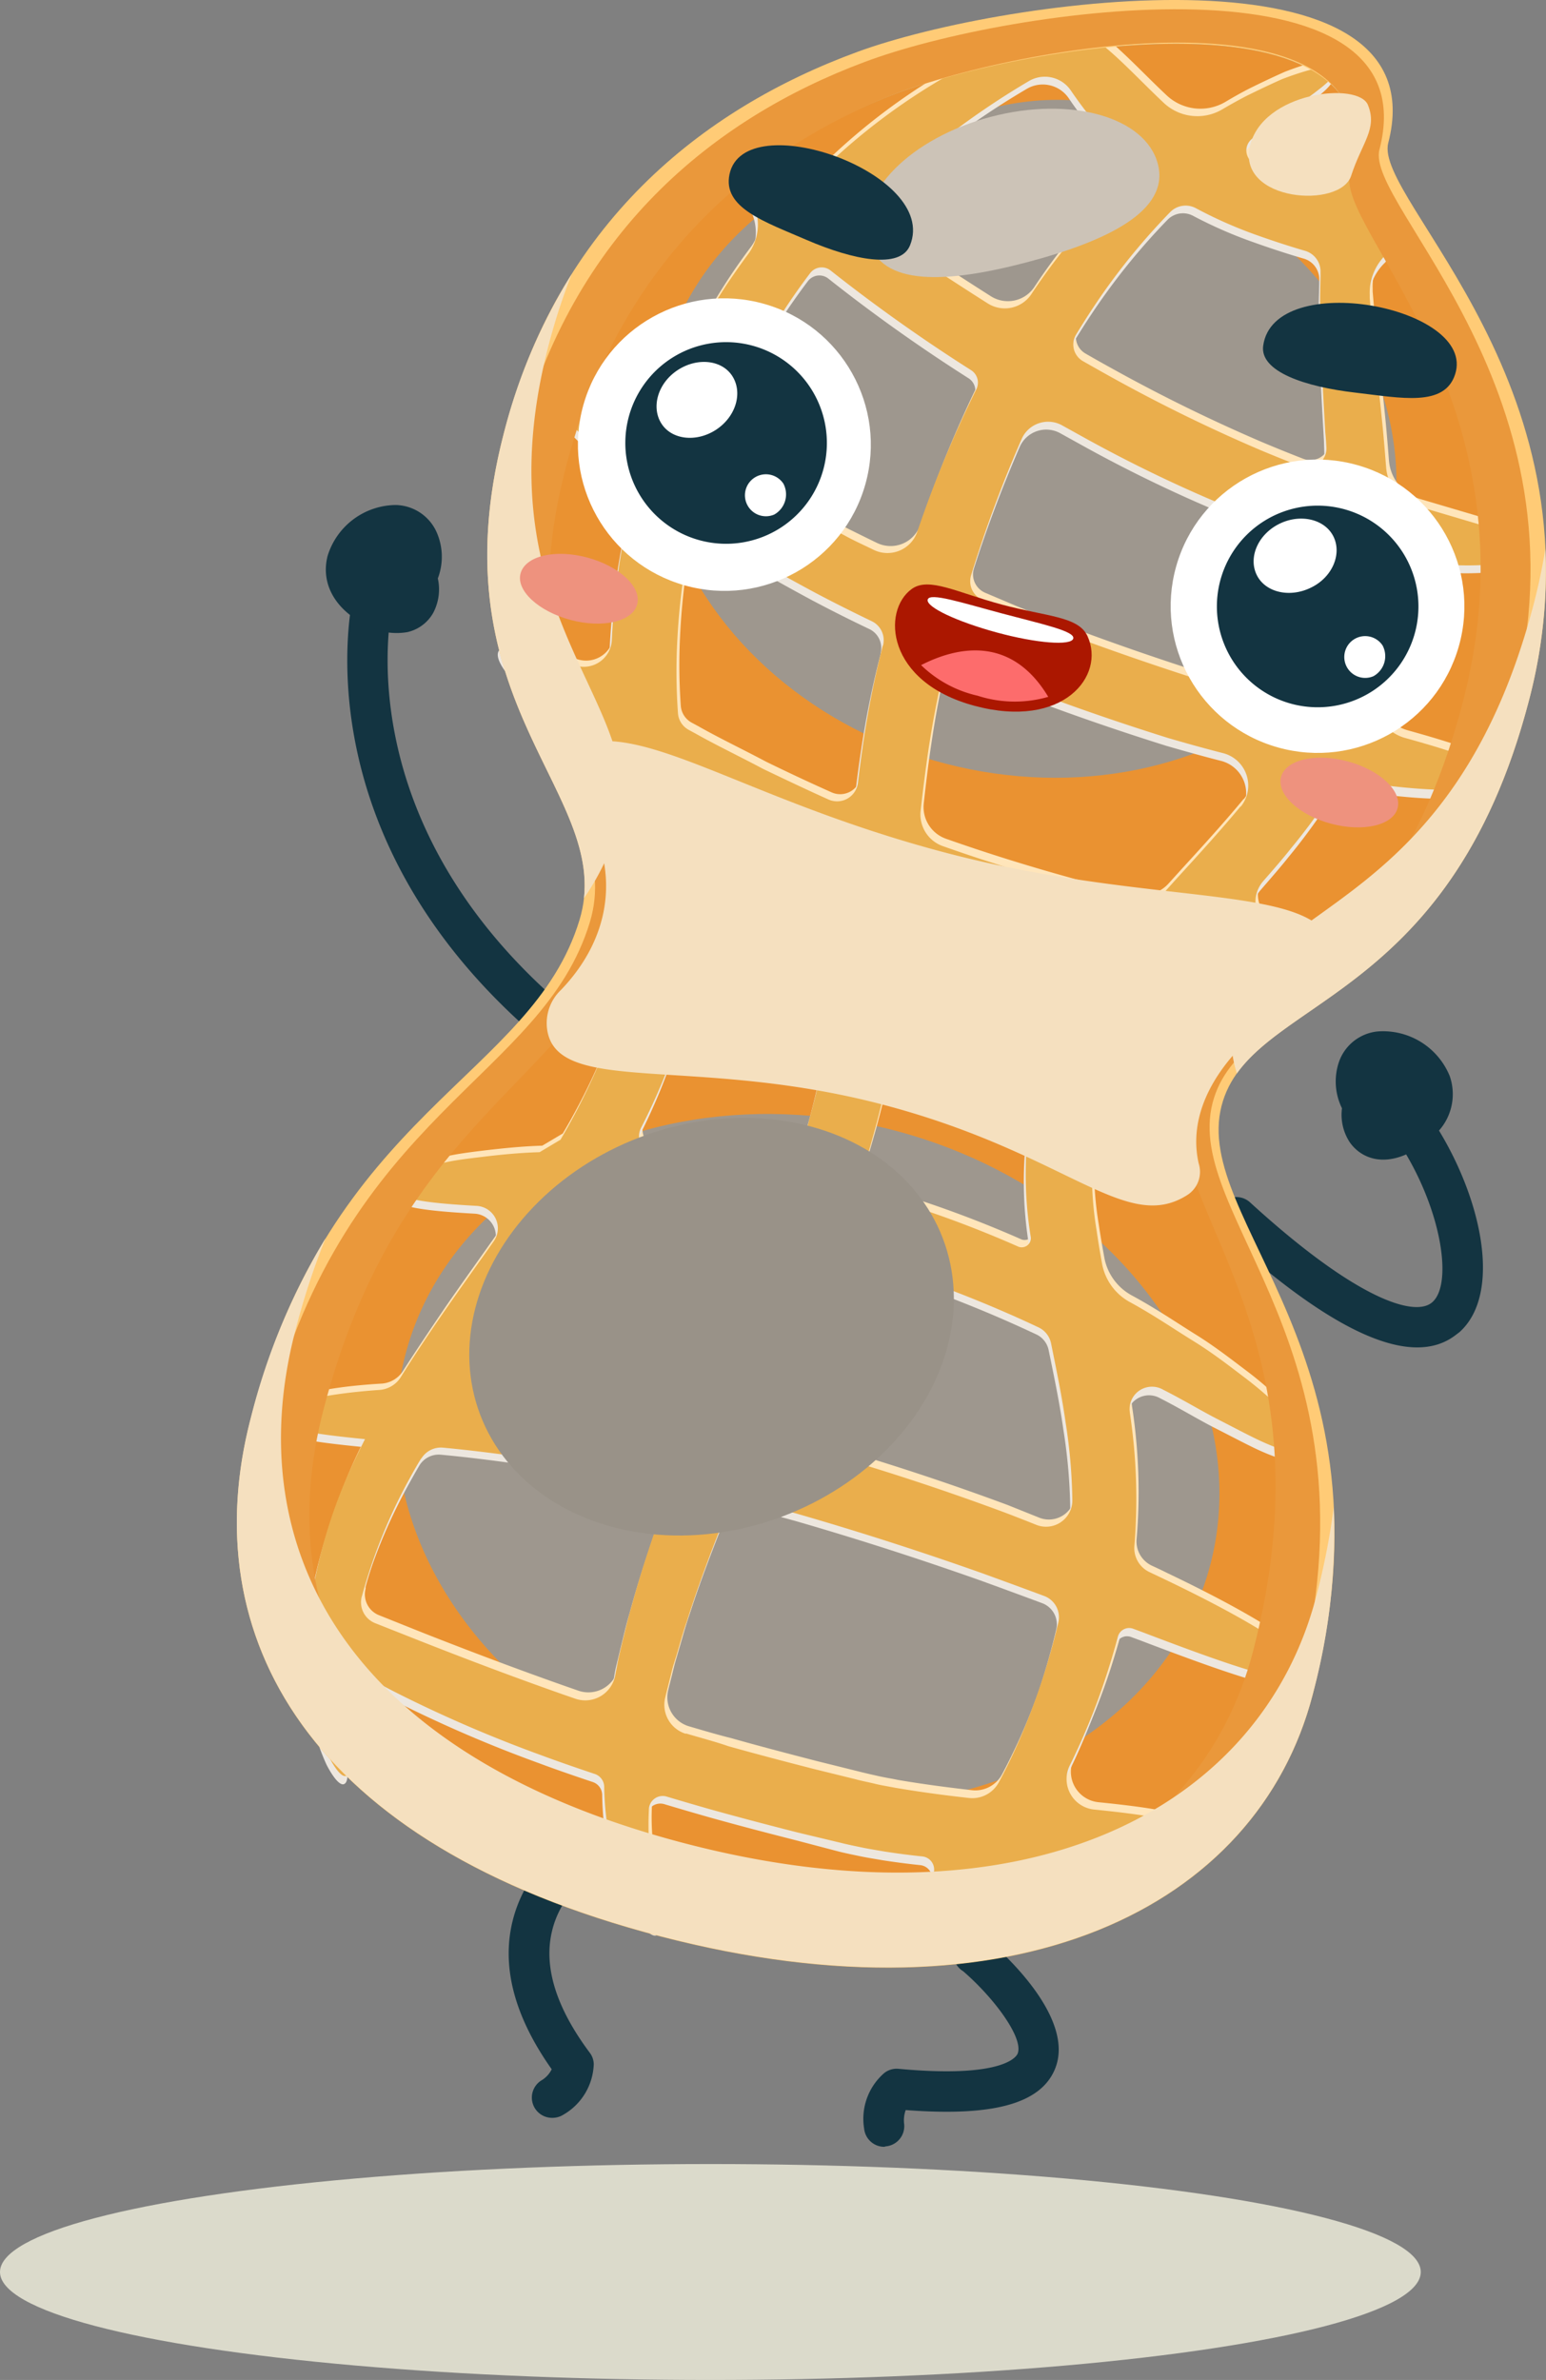 <svg xmlns="http://www.w3.org/2000/svg" viewBox="0 0 168.75 259.67"><rect x="0" y="0" width="168.75" height="259.67" fill="#808080" stroke="none"/><defs><style>.cls-1{isolation:isolate;}.cls-2{mix-blend-mode:multiply;}.cls-3{fill:#dbdacb;}.cls-4{fill:#133441;}.cls-5{fill:#ea9231;}.cls-6{mix-blend-mode:soft-light;}.cls-7{fill:#9e978e;}.cls-8{fill:#ffe5ba;}.cls-9{fill:#ede7df;}.cls-10{fill:#eaae4c;}.cls-11{fill:#ffcb76;}.cls-12{fill:#ea983b;}.cls-13{fill:#f5e0bf;}.cls-14{fill:#ccc3b7;}.cls-15{mix-blend-mode:overlay;}.cls-16{fill:#999288;}.cls-17{fill:#fff;}.cls-18{fill:#ee927e;}.cls-19{fill:#ab1700;}.cls-20{fill:#fd6c6c;}</style></defs><g class="cls-1"><g id="Calque_2" data-name="Calque 2"><g id="Cacahuete_a_gagne"><g class="cls-2"><ellipse class="cls-3" cx="77.54" cy="247.89" rx="77.54" ry="11.78"/></g><path class="cls-4" d="M158.81,145.72c-4.75,3.55-13.28-.23-25.36-11.27a2.21,2.21,0,0,1,3-3.26c11.7,10.69,18.06,12.57,19.91,10.87,2.4-2.16.78-11.33-4.49-18.57a2.21,2.21,0,1,1,3.57-2.59c5.94,8.16,8.9,19.94,3.86,24.45Z"/><path class="cls-4" d="M150.34,112.54a5,5,0,0,0-4.16,3.24,6.62,6.62,0,0,0,.3,5.14,5.47,5.47,0,0,0,.85,3.71c1.24,1.78,4,3,7.82.39a9.25,9.25,0,0,0,1.46-1.2,6,6,0,0,0,1.63-6.42A7.86,7.86,0,0,0,150.34,112.54Z"/><path class="cls-4" d="M61.42,114.38a2.23,2.23,0,0,1-1.91-.46C32.39,91.37,38.38,65.57,38.65,64.48a2.2,2.2,0,0,1,4.28,1c-.23,1-5.52,24.29,19.4,45a2.21,2.21,0,0,1,.29,3.11A2.28,2.28,0,0,1,61.42,114.38Z"/><path class="cls-4" d="M43.19,55.1a7.86,7.86,0,0,0-7.43,5.55c-.74,2.88.67,5.61,3.77,7.32a7,7,0,0,0,4.93,1,4.34,4.34,0,0,0,2.82-2.09,5.49,5.49,0,0,0,.51-3.77A6.63,6.63,0,0,0,47.63,58,5,5,0,0,0,43.19,55.1Z"/><path class="cls-4" d="M96.51,234.23a2.21,2.21,0,0,1-2.19-2,6.61,6.61,0,0,1,2.21-6.06,2.19,2.19,0,0,1,1.54-.45c11.51,1.07,12.88-1.36,13-1.64.71-1.68-2.55-6.08-5.93-9A2.21,2.21,0,1,1,108,211.8c1.6,1.37,9.47,8.49,7.13,14-1.59,3.74-6.76,5.15-16.27,4.42a3.26,3.26,0,0,0-.17,1.52,2.21,2.21,0,0,1-2,2.44Z"/><path class="cls-4" d="M60.26,231.07A2.21,2.21,0,0,1,59.07,227a2.88,2.88,0,0,0,1.15-1.23c-4.07-5.75-5.51-11.2-4.26-16.21,1.87-7.51,9.1-11,9.41-11.15a2.2,2.2,0,0,1,1.89,4h0c-.06,0-5.69,2.79-7,8.26-.95,3.9.43,8.36,4.11,13.29a2.12,2.12,0,0,1,.44,1.26,6.62,6.62,0,0,1-3.34,5.52A2.25,2.25,0,0,1,60.26,231.07Z"/><path class="cls-5" d="M61.42,51c5.66-21.78,19.69-34,34.92-40.22C110.93,4.78,153-2,147.48,19.18c-1.55,5.94,20.94,25,12.52,57.43s-27.56,31.29-30.52,42.69c-3.15,12.09,16.83,25.56,7.65,60.9-5.78,22.23-29.52,35.16-63.52,26.32S29.12,176.27,35,153.66c8.36-32.15,27.8-35.86,32.76-52.34C71.71,88.23,54,79.72,61.42,51Z"/><g class="cls-6"><ellipse class="cls-7" cx="111.94" cy="49.8" rx="34.64" ry="40.86" transform="translate(35.59 145.62) rotate(-75.44)"/></g><g class="cls-6"><ellipse class="cls-7" cx="114.34" cy="31.58" rx="24.32" ry="20.61" transform="translate(-3.14 15.19) rotate(-7.5)"/></g><g class="cls-6"><ellipse class="cls-7" cx="88.18" cy="159.25" rx="37.13" ry="45.4" transform="translate(-88.12 204.56) rotate(-75.44)"/></g><g class="cls-6"><path class="cls-8" d="M30.66,153.82c.09,1.31,3.69,1.83,9.51,2.41a0,0,0,0,1,0,.05c-.24.47-.48.93-.7,1.4A55.53,55.53,0,0,0,34.66,172c-.12.61-.21,1.21-.3,1.8,0,0,0,0,0,0-2.09-.57-3.41-.64-3.79,0s.67,2.17,3,4l.44.33a34.75,34.75,0,0,0,.23,5.54,23.27,23.27,0,0,0,2,7.26c.81,1.55,1.49,2.25,1.89,2.1.92-.34,0-3.74.2-9.56v0a1.45,1.45,0,0,1,2.15-1.22c1,.59,2.17,1.18,3.36,1.78a146.31,146.31,0,0,0,15.59,6.72c1.91.7,3.88,1.38,5.88,2a1.52,1.52,0,0,1,1,1.4,31.76,31.76,0,0,0,.76,6.54,19.59,19.59,0,0,0,3,7.05,6.72,6.72,0,0,0,1.38,1.5c.38.28.67.37.85.26.85-.52-.76-3.65-1.11-9.41-.07-1.07-.09-2.24,0-3.48a1.52,1.52,0,0,1,2-1.4c1.6.48,3.21,1,4.83,1.41,3.17.9,6.36,1.73,9.5,2.53l4.68,1.12c.75.19,1.58.36,2.4.53s1.61.28,2.4.43c1.42.21,2.81.39,4.16.54a1.43,1.43,0,0,1,.89,2.41,28.92,28.92,0,0,1-3.09,2.83,21,21,0,0,1-5.56,3.24c-1.4.54-2.28.76-2.33,1.22s.82,1,2.67,1.09a14.64,14.64,0,0,0,7.48-2.12,32.4,32.4,0,0,0,8.78-7.49,1.57,1.57,0,0,1,1.22-.55c1,0,1.93,0,2.85,0,9.93,0,16.53-1.22,16.45-3-.06-1.43-4.15-2.11-10.64-2.77a3.34,3.34,0,0,1-2.63-4.83c.29-.58.58-1.17.86-1.78a74.11,74.11,0,0,0,3.11-7.94c.45-1.4.88-2.84,1.27-4.31h0A1.28,1.28,0,0,1,124,177l.95.36c10.17,3.88,17.1,6.27,17.88,4.63s-5.45-5.6-15.43-10.37c-.54-.27-1.09-.53-1.66-.79a2.92,2.92,0,0,1-1.68-2.87,61.44,61.44,0,0,0-.5-14.56v-.05a2.43,2.43,0,0,1,3.56-2.48l.15.08c2.18,1.11,4.1,2.28,5.89,3.19s3.33,1.74,4.65,2.35c2.65,1.23,4.4,1.62,4.92.9s-.46-2.21-2.59-4.29a39.1,39.1,0,0,0-4-3.48c-1.64-1.23-3.46-2.67-5.6-4s-4.42-2.89-7-4.28l0,0a5.92,5.92,0,0,1-3-4.13c-.22-1.22-.43-2.43-.61-3.64a37.57,37.57,0,0,1-.36-9.48l.11-1.15h0c.06-.37.16-.73.23-1.1s.15-.73.22-1.09l.7.33c.73.38,1.44.74,2.13,1.07s1.35.62,1.93,1c1.17.65,2.3,1.12,3.19,1.56,1.78.86,3.11,1.11,3.73.47s.16-1.9-1.15-3.69a23.35,23.35,0,0,0-2.73-2.79,18,18,0,0,0-1.87-1.49L126,117a4.51,4.51,0,0,1-1.08-6.11q1.29-1.86,2.75-3.67v0a4.42,4.42,0,0,1,3.9-1.63c5.3.51,16.25,1.24,16.39-1.31.08-1.28-3-2.23-7.94-3.33a3.46,3.46,0,0,1-1.86-5.66c1.2-1.39,2.38-2.76,3-3.55a63.42,63.42,0,0,0,4.21-5.66,3.57,3.57,0,0,1,3.51-1.59c8.63,1.28,14.31,1.08,14.51-.44.18-1.36-3.59-2.66-9.7-4.36a4.56,4.56,0,0,1-3.23-5.47c.1-.4.2-.81.29-1.22A56.1,56.1,0,0,0,152,63.27h0a2.9,2.9,0,0,1,3.31-2.75,35.51,35.51,0,0,0,7.07.34c2.87-.22,4.48-.93,4.47-1.8s-1.51-1.54-4-2.3L155,54.44a4.76,4.76,0,0,1-3.39-4.18c-.12-1.51-.26-3.22-.37-4.33-.53-5.25-1.08-10-1.41-14.14l0-.35A5.9,5.9,0,0,1,151.61,27a1.46,1.46,0,0,0,.32-.52c.43-1.15-.56-2.39-2.47-3.67l0,0c0-.6,0-1.17,0-1.72.09-5.91.78-9.29-.12-9.61-.41-.14-1.06.57-1.84,2.11a24.6,24.6,0,0,0-1.71,5,1.62,1.62,0,0,1-2.23,1.13c-1.15-.51-2.38-1-3.63-1.53-.87-.36-1.75-.73-2.61-1.11a1.63,1.63,0,0,1-.32-2.77l1.6-1.21c1.22-.87,2.31-1.67,3.25-2.4h0c1-.66,1.8-1.25,2.45-1.77,1.3-1,1.93-1.78,1.74-2.19s-1.13-.36-2.79.09c-.82.22-1.83.55-3,1h0c-1.12.5-2.41,1.1-3.84,1.81-.85.43-1.74.93-2.66,1.48a5.38,5.38,0,0,1-6.43-.74c-1.79-1.68-3.45-3.42-5-4.84-.68-.64-1.34-1.21-2-1.7a.06.06,0,0,1,0-.09c2-1.12,3-1.86,2.85-2.39s-2.53-.62-6.48.48l-.11,0a2.44,2.44,0,0,0-1.37.21,1.22,1.22,0,0,0-.46.4l-1.47.5A68.46,68.46,0,0,0,91,16.85l0,0a4.77,4.77,0,0,1-5.65.59c-3.23-1.91-5.35-2.77-6-2s.3,2.45,2.42,4.82A5.44,5.44,0,0,1,82,26.89c-.85,1.13-1.67,2.29-2.47,3.5a79.42,79.42,0,0,0-4.81,8.46c-.33.69-.65,1.4-1,2.11a5.19,5.19,0,0,1-7.08,2.56c-3.19-1.61-5.24-2.29-5.83-1.5-.73,1,1.55,3.75,6,7.4a6.06,6.06,0,0,1,2.08,6.06c-.22,1-.43,2-.62,3a82.24,82.24,0,0,0-1.24,10.7v0a3.06,3.06,0,0,1-4.47,2.55c-4.17-2.19-6.89-3.26-7.61-2.29-1,1.4,3.48,6,11.37,11.48l1.16.78s0,0,0,0c.36,3.1.91,6.09,1.33,9a46.76,46.76,0,0,1,.62,9.76v.12a5.21,5.21,0,0,1-3.74,4.69c-2.93.84-4.56,1.9-4.38,2.92.15.83,1.19,1.29,2.93,1.56a2.76,2.76,0,0,1,2.19,3.69,70.76,70.76,0,0,1-5,10.23L59.19,125c-2.31.07-4.42.3-6.31.52-1,.12-2,.25-2.86.39s-1.68.34-2.41.52c-2.89.71-4.49,1.49-4.41,2.37.12,1.32,3.58,1.75,9.12,2.07a2.44,2.44,0,0,1,1.87,3.84c-1.91,2.71-3.82,5.36-5.64,8C47,145,45.45,147.29,44,149.56a3,3,0,0,1-2.35,1.4C34.78,151.36,30.57,152.56,30.66,153.82Zm37.44-1.14c-4.18-.64-8.21-1.16-12-1.48A2.85,2.85,0,0,1,54,146.69l0,0c3.15-4.36,6.63-8.91,10-13.9a2.43,2.43,0,0,1,2.21-1.08l1.3.11,2.11.16,2.14.26,4.43.52c2.67.39,5.4.88,8.16,1.44,0,0,0,0,0,0q-1.14,3-2.34,6c-1.62,4-3.27,8-4.86,11.84a2.84,2.84,0,0,1-3.2,1.72C72,153.38,70.05,153,68.1,152.68Zm19.34-27.12A2.13,2.13,0,0,1,85,127c-2.64-.51-5.27-.92-7.83-1.24-1.58-.18-3.15-.31-4.68-.45l-.47,0a2.08,2.08,0,0,1-1.67-3A66.34,66.34,0,0,0,74.57,112v0a2.12,2.12,0,0,1,2.14-1.53c3.62.18,7.68.47,11.88,1A2.14,2.14,0,0,1,90.42,114c-.49,2.5-1.06,5-1.75,7.39C88.29,122.78,87.87,124.17,87.44,125.56Zm9.25-55.88a100.53,100.53,0,0,0-2.11,10.47c-.23,1.5-.43,3-.61,4.5a2.28,2.28,0,0,1-3.2,1.8c-2.44-1.09-4.83-2.21-7.12-3.33-2.56-1.36-5.09-2.56-7.4-3.87l-.74-.4A2.28,2.28,0,0,1,74.31,77a63.28,63.28,0,0,1-.08-7.54,76.21,76.21,0,0,1,1.08-9.73c0-.12,0-.25.07-.37a2.28,2.28,0,0,1,3.45-1.48c3.2,2,6.72,4,10.44,6q3,1.58,6.2,3.12a2.29,2.29,0,0,1,1.22,2.65ZM129.94,73c-6.16-2-12.65-4.3-19-6.88l-3.37-1.43A2.19,2.19,0,0,1,106.31,62v0a139.62,139.62,0,0,1,6-15.84l3.12-1c1,.57,2,1.13,3,1.69a153.62,153.62,0,0,0,16.79,8c2.95,1.18,5.85,2.19,8.61,3a2.21,2.21,0,0,1,1.58,2.18c0,.95-.06,1.89-.12,2.85a46.66,46.66,0,0,1-2.14,11.75,2.2,2.2,0,0,1-2.7,1.42C137.11,75.14,133.59,74.09,129.94,73ZM100.46,57.23a3.42,3.42,0,0,1-4.75,2c-1.08-.52-2.14-1.05-3.19-1.57C87.63,55.1,83,52.65,79,50.37a1.57,1.57,0,0,1-.7-1.89C79.12,46.19,80,44,81,41.83a78.76,78.76,0,0,1,4.25-7.77q1.68-2.66,3.5-5.05A1.58,1.58,0,0,1,91,28.73a181.89,181.89,0,0,0,15.3,10.87,1.61,1.61,0,0,1,.58,2.06v0A128.62,128.62,0,0,0,100.46,57.23ZM92.16,102a2.62,2.62,0,0,1-2.92,2.32,91.66,91.66,0,0,0-9.92-.59,2.68,2.68,0,0,1-2.68-2.85v0A53.13,53.13,0,0,0,76,89.65v0a1.47,1.47,0,0,1,2.16-1.51c.77.42,1.55.84,2.33,1.28,3.1,1.6,6.38,3.16,9.75,4.64a4,4,0,0,1,2.38,4.07c-.1,1.05-.21,2.09-.32,3.14ZM117.23,9.1a45.07,45.07,0,0,0,5,6.13,3.44,3.44,0,0,1,0,4.85,67.26,67.26,0,0,0-9.34,11.25,3.47,3.47,0,0,1-4.72,1c-3.86-2.45-7.51-4.86-10.82-7.08A3.43,3.43,0,0,1,96.8,20,87.49,87.49,0,0,1,112.63,8.06,3.42,3.42,0,0,1,117.23,9.1ZM145.12,48a2.09,2.09,0,0,1-2.83,2.07q-2.17-.84-4.43-1.79a178,178,0,0,1-16-7.81c-1.13-.62-2.26-1.25-3.38-1.9a2.08,2.08,0,0,1-.73-2.9q1.69-2.79,3.48-5.28A72.38,72.38,0,0,1,128,22.37a2.37,2.37,0,0,1,2.83-.44,48.22,48.22,0,0,0,6.57,2.88c1.7.6,3.6,1.24,5.43,1.76a2.35,2.35,0,0,1,1.71,2.34q-.06,1.5-.06,3.09c0,4.35.27,9.21.57,14.41Zm-9.39,39.19c-2.07,2.5-4.34,5-6.66,7.53l-1.53,1.69a3.68,3.68,0,0,1-3.47,1.14c-.55-.12-.27,0-2.52-.62l-4.13-1c-4.59-1.26-9.39-2.73-14.17-4.42a3.67,3.67,0,0,1-2.42-3.86c.24-2.17.5-4.33.82-6.44.37-2.5.81-5,1.35-7.35A2.62,2.62,0,0,1,106.57,72l1.62.69c6.59,2.66,13.29,5,19.67,7q3.06.89,6,1.66a3.64,3.64,0,0,1,1.92,5.82Zm-18.39,22.25a2.61,2.61,0,0,1-3.23,1.08,86.08,86.08,0,0,0-12.9-4.09l-2-2.86.18-1.61c0-.27.05-.54.08-.8A2.63,2.63,0,0,1,102.93,99c4.3,1.46,8.6,2.74,12.75,3.79l1.89.42A2.4,2.4,0,0,1,119,106.9Q118.15,108.16,117.34,109.48ZM111,116.89a3,3,0,0,1,1.9,3.44v0c-.1.48-.21,1-.29,1.45h0l-.14,1.45a42.5,42.5,0,0,0,.37,11,1,1,0,0,1-1.34,1,122.06,122.06,0,0,0-14.74-5.41h0a2.93,2.93,0,0,1-2-3.69c.28-.95.56-1.9.83-2.86.65-2.35,1.24-4.75,1.73-7.18a3,3,0,0,1,3.64-2.31A102.1,102.1,0,0,1,111,116.89Zm6.35,46a2.86,2.86,0,0,1-3.91,2.7L110,164.21c-6.49-2.41-13.52-4.74-20.66-6.76l-3-.81a2.84,2.84,0,0,1-1.89-3.88c1.37-3.19,2.79-6.48,4.19-9.88.67-1.65,1.35-3.33,2-5a2.44,2.44,0,0,1,2.92-1.48l1.18.33a138.28,138.28,0,0,1,17.72,6.7l1.21.57a2.4,2.4,0,0,1,1.35,1.71c.62,3,1.2,5.85,1.61,8.68A59.7,59.7,0,0,1,117.38,162.85ZM75.2,188.35a3.3,3.3,0,0,1-2.25-4c.09-.38.19-.77.29-1.16.14-.56.28-1.14.43-1.72l.51-1.75c.35-1.18.67-2.4,1.1-3.62,1.18-3.68,2.61-7.57,4.23-11.61A2.49,2.49,0,0,1,82.42,163c1.67.42,3.36.86,5,1.32,6.93,2,13.78,4.22,20.17,6.47l6.72,2.48a2.46,2.46,0,0,1,1.55,2.88v0c-.33,1.36-.68,2.69-1.06,4a75.2,75.2,0,0,1-2.58,7.39,64.87,64.87,0,0,1-2.86,6.08,3.31,3.31,0,0,1-3.28,1.7c-2.61-.3-5.33-.65-8.07-1.12-.71-.15-1.44-.26-2.14-.42s-1.4-.31-2.17-.51l-4.59-1.14c-3.08-.8-6.2-1.61-9.3-2.49C78.28,189.26,76.74,188.8,75.2,188.35ZM46.31,158.29a2.47,2.47,0,0,1,2.39-1.22h0c5.35.5,11.56,1.42,18.18,2.56,1.32.24,2.65.5,4,.78a2.46,2.46,0,0,1,1.83,3.25c-1.32,3.67-2.49,7.25-3.43,10.7-.39,1.3-.68,2.61-1,3.87-.15.63-.29,1.26-.44,1.88s-.24,1.24-.35,1.85v0a3.33,3.33,0,0,1-4.34,2.51L61.8,184c-5.69-2-10.92-4-15.4-5.76-1.81-.72-3.5-1.4-5-2a2.44,2.44,0,0,1-1.49-2.91,1.6,1.6,0,0,1,0-.21,58.54,58.54,0,0,1,5.14-12.62C45.45,159.79,45.87,159.05,46.31,158.29Z"/></g><g class="cls-2"><path class="cls-9" d="M30.11,155.47c.08,1.31,3.68,1.83,9.5,2.41l0,.05c-.24.46-.48.93-.7,1.4a55.86,55.86,0,0,0-4.84,14.29c-.12.61-.21,1.21-.3,1.81l0,0c-2.09-.58-3.41-.64-3.79,0s.67,2.18,3,4l.44.33a34.88,34.88,0,0,0,.23,5.55,23.56,23.56,0,0,0,2,7.25c.81,1.55,1.49,2.25,1.89,2.1.92-.34,0-3.74.2-9.55v0a1.45,1.45,0,0,1,2.15-1.22c1,.58,2.17,1.18,3.36,1.78a144.37,144.37,0,0,0,15.59,6.71c1.91.71,3.88,1.39,5.89,2.06a1.51,1.51,0,0,1,1,1.4,31.84,31.84,0,0,0,.76,6.54,19.53,19.53,0,0,0,2.95,7,6.3,6.3,0,0,0,1.38,1.5c.38.29.67.38.85.26.85-.52-.76-3.64-1.11-9.41-.07-1.07-.09-2.23,0-3.48a1.52,1.52,0,0,1,2-1.39q2.4.72,4.83,1.41c3.17.89,6.36,1.72,9.5,2.52L91.5,202c.75.19,1.58.36,2.4.53s1.61.29,2.41.43c1.41.22,2.8.4,4.15.54a1.44,1.44,0,0,1,.89,2.42,28.76,28.76,0,0,1-3.09,2.82,20.68,20.68,0,0,1-5.56,3.24c-1.4.54-2.28.77-2.33,1.23s.82,1,2.67,1.09a14.64,14.64,0,0,0,7.48-2.12,32.4,32.4,0,0,0,8.78-7.49,1.56,1.56,0,0,1,1.22-.55l2.86,0c9.92,0,16.52-1.23,16.44-3-.06-1.43-4.14-2.1-10.63-2.76a3.34,3.34,0,0,1-2.64-4.83c.3-.58.58-1.18.86-1.78a74.29,74.29,0,0,0,3.11-8c.46-1.4.88-2.84,1.27-4.3v0a1.27,1.27,0,0,1,1.68-.86l1,.37c10.17,3.87,17.1,6.27,17.88,4.63s-5.45-5.61-15.42-10.38l-1.67-.79a2.9,2.9,0,0,1-1.68-2.86A61.5,61.5,0,0,0,123,155v0a2.44,2.44,0,0,1,3.56-2.48l.15.08c2.18,1.11,4.1,2.29,5.89,3.2s3.33,1.73,4.65,2.35c2.65,1.22,4.4,1.62,4.92.89s-.46-2.21-2.58-4.29a40.46,40.46,0,0,0-4-3.47c-1.64-1.24-3.46-2.68-5.6-4s-4.42-2.89-7-4.29h0a6,6,0,0,1-3-4.13c-.22-1.22-.43-2.44-.61-3.65a37.55,37.55,0,0,1-.36-9.48l.11-1.14h0c.07-.38.16-.74.23-1.11s.15-.72.22-1.08l.7.32c.73.38,1.44.74,2.13,1.07s1.35.63,1.93,1c1.17.66,2.3,1.12,3.19,1.56,1.78.87,3.11,1.12,3.73.47s.17-1.9-1.15-3.68a21.93,21.93,0,0,0-2.73-2.8,18.25,18.25,0,0,0-1.87-1.49l-.08,0a4.51,4.51,0,0,1-1.08-6.11c.86-1.25,1.78-2.47,2.75-3.68h0a4.47,4.47,0,0,1,3.9-1.64c5.3.52,16.25,1.25,16.39-1.3.08-1.29-3-2.24-7.94-3.33a3.47,3.47,0,0,1-1.86-5.67c1.2-1.38,2.38-2.75,3-3.54a65.49,65.49,0,0,0,4.2-5.67,3.55,3.55,0,0,1,3.51-1.58c8.63,1.28,14.31,1.07,14.51-.45.18-1.36-3.58-2.66-9.7-4.36A4.55,4.55,0,0,1,150,75.88c.1-.41.2-.82.29-1.22a56.21,56.21,0,0,0,1.21-9.75,2.91,2.91,0,0,1,3.31-2.75,34.77,34.77,0,0,0,7.07.34c2.87-.21,4.48-.93,4.47-1.8s-1.51-1.53-4-2.3l-7.81-2.31a4.76,4.76,0,0,1-3.39-4.19c-.12-1.51-.26-3.21-.37-4.33-.53-5.25-1.08-10-1.41-14.13l0-.36a5.86,5.86,0,0,1,1.79-4.41,1.46,1.46,0,0,0,.32-.52c.43-1.16-.56-2.39-2.47-3.68l0,0c0-.59,0-1.17,0-1.72.08-5.9.77-9.28-.13-9.6-.41-.14-1.06.57-1.84,2.11a24.18,24.18,0,0,0-1.71,5.05A1.61,1.61,0,0,1,143,21.4c-1.15-.5-2.38-1-3.62-1.52-.88-.36-1.76-.73-2.62-1.11a1.63,1.63,0,0,1-.32-2.77c.55-.43,1.09-.83,1.6-1.21,1.22-.87,2.31-1.68,3.25-2.41h0c1-.66,1.8-1.24,2.45-1.76,1.3-1,1.93-1.79,1.74-2.19s-1.13-.36-2.79.09c-.82.22-1.82.54-3,1h0c-1.12.49-2.41,1.1-3.84,1.8-.85.44-1.74.93-2.66,1.48a5.38,5.38,0,0,1-6.43-.73c-1.79-1.69-3.45-3.42-5-4.85-.68-.64-1.34-1.2-2-1.7V5.4c2-1.11,3-1.86,2.86-2.39s-2.53-.61-6.49.48l-.11,0a2.36,2.36,0,0,0-1.37.21,1.14,1.14,0,0,0-.46.4l-1.47.49A68.52,68.52,0,0,0,90.48,18.5l0,0a4.75,4.75,0,0,1-5.65.59c-3.22-1.91-5.35-2.77-6-2s.3,2.44,2.42,4.81a5.44,5.44,0,0,1,.28,6.57c-.84,1.13-1.67,2.3-2.47,3.5a80.42,80.42,0,0,0-4.81,8.46c-.33.7-.65,1.4-1,2.11a5.19,5.19,0,0,1-7.08,2.56c-3.19-1.6-5.24-2.28-5.83-1.5-.73,1,1.55,3.75,6,7.41a6.07,6.07,0,0,1,2.07,6c-.22,1-.43,2-.62,3a81.84,81.84,0,0,0-1.24,10.7v0a3.05,3.05,0,0,1-4.47,2.54c-4.17-2.19-6.89-3.26-7.61-2.28-1,1.39,3.48,6,11.37,11.47l1.16.78v0c.36,3.1.91,6.09,1.33,9a46.8,46.8,0,0,1,.62,9.76v.13a5.21,5.21,0,0,1-3.74,4.69c-2.93.83-4.56,1.9-4.38,2.91.15.84,1.19,1.29,2.93,1.56a2.76,2.76,0,0,1,2.19,3.69,70.87,70.87,0,0,1-5,10.24l-2.27,1.36c-2.31.07-4.42.29-6.31.52-1,.12-2,.24-2.86.38s-1.68.35-2.41.52c-2.89.71-4.49,1.5-4.41,2.37.13,1.33,3.58,1.76,9.12,2.07a2.45,2.45,0,0,1,1.87,3.85c-1.91,2.7-3.82,5.35-5.64,8-1.58,2.29-3.1,4.57-4.51,6.83a3,3,0,0,1-2.35,1.4C34.22,153,30,154.21,30.11,155.47Zm37.43-1.14c-4.18-.65-8.21-1.16-12-1.48a2.85,2.85,0,0,1-2.08-4.52l0,0c3.15-4.35,6.63-8.9,10-13.9a2.42,2.42,0,0,1,2.21-1.07l1.3.11,2.11.16,2.14.25,4.43.53c2.67.38,5.4.87,8.16,1.44l0,0q-1.14,3-2.34,6c-1.62,4-3.27,8-4.86,11.85a2.85,2.85,0,0,1-3.2,1.72C71.48,155,69.49,154.65,67.54,154.33ZM86.88,127.2a2.13,2.13,0,0,1-2.44,1.43c-2.64-.51-5.26-.93-7.83-1.25-1.58-.18-3.15-.3-4.68-.44l-.47,0a2.09,2.09,0,0,1-1.67-3A66.45,66.45,0,0,0,74,113.62h0a2.13,2.13,0,0,1,2.14-1.54c3.62.18,7.68.48,11.88,1a2.13,2.13,0,0,1,1.82,2.52c-.49,2.5-1.06,5-1.75,7.4C87.73,124.42,87.31,125.82,86.88,127.2Zm9.25-55.88A100.19,100.19,0,0,0,94,81.8c-.23,1.5-.43,3-.61,4.5a2.28,2.28,0,0,1-3.2,1.79c-2.44-1.09-4.83-2.21-7.12-3.33-2.56-1.36-5.09-2.55-7.4-3.87-.25-.13-.5-.26-.74-.4a2.26,2.26,0,0,1-1.2-1.84,63.28,63.28,0,0,1-.08-7.54,76.56,76.56,0,0,1,1.08-9.74c0-.12,0-.24.07-.37a2.29,2.29,0,0,1,3.45-1.48c3.2,2,6.72,4,10.44,6q3,1.59,6.21,3.12a2.28,2.28,0,0,1,1.21,2.66Zm33.25,3.29c-6.16-2-12.65-4.29-19-6.87-1.13-.47-2.26-.95-3.38-1.44a2.19,2.19,0,0,1-1.21-2.67v0a145.36,145.36,0,0,1,5.52-14.88,3.16,3.16,0,0,1,4.44-1.47l2.13,1.18a152.77,152.77,0,0,0,16.79,8.05c3,1.17,5.85,2.19,8.62,3a2.22,2.22,0,0,1,1.57,2.19c0,.94-.06,1.89-.12,2.84a46.93,46.93,0,0,1-2.13,11.75,2.22,2.22,0,0,1-2.71,1.43C136.55,76.79,133,75.74,129.38,74.61ZM99.9,58.88a3.43,3.43,0,0,1-4.75,2c-1.08-.52-2.14-1-3.19-1.58-4.89-2.54-9.48-5-13.5-7.27a1.56,1.56,0,0,1-.71-1.89c.81-2.29,1.72-4.5,2.7-6.64a76.85,76.85,0,0,1,4.24-7.78c1.12-1.76,2.29-3.45,3.5-5.05a1.57,1.57,0,0,1,2.23-.27,181.89,181.89,0,0,0,15.3,10.87,1.61,1.61,0,0,1,.58,2.06h0A128.76,128.76,0,0,0,99.9,58.88Zm-8.29,44.79A2.65,2.65,0,0,1,88.68,106a89.14,89.14,0,0,0-9.92-.6,2.68,2.68,0,0,1-2.68-2.84v0A53.09,53.09,0,0,0,75.4,91.3v0a1.48,1.48,0,0,1,2.16-1.52L79.88,91c3.1,1.6,6.38,3.16,9.75,4.64A4,4,0,0,1,92,99.75c-.1,1-.21,2.09-.32,3.13C91.66,103.15,91.63,103.41,91.61,103.67Zm25.06-92.93a45.12,45.12,0,0,0,5,6.14,3.42,3.42,0,0,1,0,4.84A67.23,67.23,0,0,0,112.28,33a3.48,3.48,0,0,1-4.73,1c-3.86-2.45-7.51-4.87-10.82-7.08a3.44,3.44,0,0,1-.49-5.32A87.54,87.54,0,0,1,112.07,9.7,3.43,3.43,0,0,1,116.67,10.74Zm27.89,38.95a2.08,2.08,0,0,1-2.83,2.06q-2.17-.84-4.43-1.78a176.6,176.6,0,0,1-16-7.81c-1.14-.62-2.27-1.26-3.39-1.9a2.09,2.09,0,0,1-.73-2.9c1.13-1.86,2.29-3.63,3.48-5.28A71.48,71.48,0,0,1,127.42,24a2.35,2.35,0,0,1,2.83-.44,48.18,48.18,0,0,0,6.57,2.87c1.7.61,3.6,1.24,5.43,1.77A2.35,2.35,0,0,1,144,30.56c0,1-.06,2-.06,3.08,0,4.36.27,9.21.57,14.42Zm-9.39,39.18c-2.07,2.5-4.34,5-6.66,7.54-.51.55-1,1.12-1.53,1.68a3.65,3.65,0,0,1-3.47,1.14c-.55-.11-.26,0-2.52-.62l-4.12-1c-4.6-1.25-9.4-2.73-14.18-4.42a3.67,3.67,0,0,1-2.42-3.86c.24-2.17.5-4.32.82-6.44.37-2.5.81-5,1.35-7.34A2.61,2.61,0,0,1,106,73.69c.54.23,1.07.46,1.62.68,6.59,2.66,13.29,5,19.67,7,2,.58,4,1.14,6,1.65a3.65,3.65,0,0,1,1.92,5.83Zm-18.39,22.26a2.63,2.63,0,0,1-3.23,1.08,86.08,86.08,0,0,0-12.9-4.09l-2-2.86.18-1.62c0-.26.05-.53.08-.8a2.63,2.63,0,0,1,3.47-2.22c4.3,1.46,8.6,2.74,12.75,3.79l1.89.42a2.41,2.41,0,0,1,1.45,3.72Q117.59,109.79,116.78,111.13Zm-6.3,7.41a3,3,0,0,1,1.89,3.44v0c-.09.49-.21,1-.29,1.46h0l-.14,1.46a42.87,42.87,0,0,0,.37,10.94,1,1,0,0,1-1.34,1,120.36,120.36,0,0,0-14.74-5.4h0a2.94,2.94,0,0,1-2-3.7c.28-.94.56-1.89.83-2.85.65-2.35,1.24-4.76,1.73-7.18a3,3,0,0,1,3.64-2.31A100.49,100.49,0,0,1,110.48,118.54Zm6.34,46a2.85,2.85,0,0,1-3.9,2.71l-3.44-1.34C103,163.44,96,161.12,88.82,159.1c-1-.28-2-.55-3-.81a2.85,2.85,0,0,1-1.89-3.88c1.37-3.2,2.79-6.49,4.19-9.88.68-1.66,1.35-3.33,2-5A2.44,2.44,0,0,1,93,138c.4.1.79.21,1.18.33a137.72,137.72,0,0,1,17.72,6.7l1.21.56a2.42,2.42,0,0,1,1.35,1.71c.62,3,1.21,5.86,1.61,8.69A59.56,59.56,0,0,1,116.82,164.49ZM74.64,190a3.28,3.28,0,0,1-2.25-4c.09-.38.19-.77.29-1.16.14-.57.28-1.14.43-1.72l.51-1.76c.35-1.18.67-2.39,1.1-3.61,1.18-3.69,2.61-7.57,4.23-11.62a2.49,2.49,0,0,1,2.91-1.48c1.68.42,3.36.85,5,1.31,6.92,2,13.77,4.22,20.16,6.48q3.47,1.26,6.72,2.47a2.46,2.46,0,0,1,1.55,2.88v0c-.32,1.37-.68,2.7-1.06,4a74.09,74.09,0,0,1-2.58,7.38,64.87,64.87,0,0,1-2.86,6.08,3.29,3.29,0,0,1-3.28,1.7c-2.61-.29-5.33-.64-8.07-1.12-.71-.14-1.44-.25-2.14-.42s-1.4-.3-2.17-.51l-4.59-1.13c-3.08-.8-6.2-1.62-9.3-2.49C77.72,190.9,76.18,190.45,74.64,190ZM45.75,159.94a2.47,2.47,0,0,1,2.39-1.22h0c5.35.5,11.56,1.41,18.18,2.55,1.32.24,2.65.5,4,.78a2.48,2.48,0,0,1,1.84,3.25c-1.33,3.67-2.5,7.25-3.44,10.71-.39,1.29-.68,2.6-1,3.86-.15.64-.3,1.26-.45,1.88s-.24,1.25-.35,1.86v0a3.33,3.33,0,0,1-4.34,2.5l-1.37-.47c-5.69-2-10.92-4-15.4-5.76-1.81-.72-3.5-1.39-5.05-2A2.46,2.46,0,0,1,39.3,175l.05-.2a59.12,59.12,0,0,1,5.14-12.63C44.89,161.44,45.31,160.69,45.75,159.94Z"/></g><path class="cls-10" d="M30.33,154.61c.09,1.31,3.69,1.83,9.51,2.41l0,0c-.24.47-.47.94-.7,1.41a55.73,55.73,0,0,0-4.84,14.29c-.11.61-.21,1.21-.3,1.81l0,0c-2.09-.58-3.42-.64-3.79,0s.67,2.18,3,4l.45.33a33.74,33.74,0,0,0,.23,5.55,23,23,0,0,0,2,7.25c.81,1.55,1.48,2.25,1.88,2.1.93-.34,0-3.74.21-9.55v0A1.45,1.45,0,0,1,40.12,183c1.05.59,2.16,1.19,3.35,1.79a145.24,145.24,0,0,0,15.59,6.71c1.91.71,3.89,1.39,5.89,2.06a1.5,1.5,0,0,1,1,1.4,33.29,33.29,0,0,0,.76,6.54,19.7,19.7,0,0,0,3,7,6.3,6.3,0,0,0,1.38,1.5c.39.29.67.37.86.26.84-.52-.76-3.64-1.12-9.41a33.05,33.05,0,0,1,0-3.48A1.51,1.51,0,0,1,72.71,196q2.4.72,4.83,1.41c3.18.89,6.36,1.72,9.5,2.52l4.68,1.12c.75.19,1.58.36,2.4.53s1.61.29,2.41.43c1.41.22,2.8.4,4.16.54a1.44,1.44,0,0,1,.88,2.42,29.71,29.71,0,0,1-3.08,2.82,21.27,21.27,0,0,1-5.56,3.24c-1.41.54-2.29.77-2.34,1.23s.82,1,2.68,1.09a14.69,14.69,0,0,0,7.48-2.12,32.55,32.55,0,0,0,8.78-7.49,1.54,1.54,0,0,1,1.22-.55l2.85,0c9.93,0,16.52-1.23,16.44-3-.06-1.43-4.14-2.1-10.63-2.76a3.34,3.34,0,0,1-2.63-4.83c.29-.58.57-1.18.85-1.78a72.24,72.24,0,0,0,3.11-7.95c.46-1.4.89-2.84,1.28-4.3v0a1.27,1.27,0,0,1,1.68-.86l1,.37c10.17,3.87,17.1,6.27,17.88,4.63s-5.45-5.61-15.42-10.38l-1.66-.79a2.89,2.89,0,0,1-1.68-2.86,62.58,62.58,0,0,0-.5-14.57v-.05a2.44,2.44,0,0,1,3.56-2.48l.15.08c2.19,1.11,4.11,2.28,5.89,3.19s3.33,1.74,4.66,2.36c2.65,1.22,4.39,1.62,4.92.89s-.47-2.21-2.59-4.29a40.23,40.23,0,0,0-4-3.47c-1.64-1.24-3.47-2.68-5.61-4s-4.42-2.89-7-4.29h0a6,6,0,0,1-3-4.13c-.22-1.22-.43-2.44-.6-3.65a37.09,37.09,0,0,1-.36-9.48l.1-1.14h0c.07-.38.16-.74.24-1.11s.14-.72.22-1.08l.69.32c.74.38,1.45.74,2.13,1.07s1.35.63,1.93,1c1.17.66,2.3,1.12,3.19,1.56,1.78.86,3.12,1.12,3.73.47s.17-1.9-1.15-3.68a21.27,21.27,0,0,0-2.73-2.8,18.25,18.25,0,0,0-1.87-1.49l-.07-.05a4.5,4.5,0,0,1-1.08-6.11c.85-1.25,1.78-2.47,2.74-3.68h0a4.41,4.41,0,0,1,3.89-1.64c5.31.52,16.25,1.25,16.4-1.3.07-1.29-3-2.24-7.95-3.33a3.47,3.47,0,0,1-1.86-5.67c1.21-1.38,2.39-2.75,3-3.54a63.49,63.49,0,0,0,4.2-5.67,3.55,3.55,0,0,1,3.51-1.58c8.63,1.28,14.31,1.07,14.51-.45.19-1.36-3.58-2.66-9.69-4.36A4.55,4.55,0,0,1,150.18,75c.11-.41.2-.82.29-1.22a56.25,56.25,0,0,0,1.22-9.75A2.9,2.9,0,0,1,155,61.3a34.87,34.87,0,0,0,7.08.34c2.87-.21,4.47-.93,4.47-1.8s-1.52-1.53-4-2.3l-7.8-2.31A4.77,4.77,0,0,1,151.3,51c-.12-1.51-.26-3.21-.37-4.33-.53-5.25-1.08-10-1.42-14.14,0-.11,0-.23,0-.35a5.82,5.82,0,0,1,1.78-4.41,1.65,1.65,0,0,0,.33-.52c.43-1.16-.56-2.39-2.48-3.68l0,0c0-.59,0-1.17,0-1.72.08-5.9.77-9.29-.13-9.6-.41-.14-1.06.57-1.84,2.11a24.78,24.78,0,0,0-1.71,5.05,1.62,1.62,0,0,1-2.23,1.12c-1.15-.5-2.37-1-3.62-1.52-.88-.36-1.75-.73-2.62-1.12a1.62,1.62,0,0,1-.31-2.76c.55-.43,1.08-.83,1.6-1.21,1.22-.87,2.3-1.68,3.24-2.41h0c1-.66,1.8-1.24,2.45-1.76,1.31-1,1.93-1.79,1.75-2.19s-1.14-.36-2.79.08c-.83.23-1.83.55-3,1h0c-1.13.5-2.41,1.11-3.84,1.81-.85.44-1.74.93-2.67,1.48a5.36,5.36,0,0,1-6.42-.73c-1.79-1.69-3.45-3.42-5-4.85-.69-.64-1.34-1.2-2-1.7V4.54c2-1.11,3-1.86,2.85-2.39s-2.53-.61-6.48.48l-.11,0a2.36,2.36,0,0,0-1.37.2,1.17,1.17,0,0,0-.46.41c-.48.15-1,.31-1.47.49A68.44,68.44,0,0,0,90.7,17.64l0,0a4.75,4.75,0,0,1-5.65.59c-3.22-1.91-5.35-2.77-6-2s.3,2.44,2.42,4.81a5.42,5.42,0,0,1,.28,6.57c-.84,1.13-1.66,2.3-2.47,3.5a83,83,0,0,0-4.81,8.46c-.33.7-.65,1.4-1,2.11a5.2,5.2,0,0,1-7.09,2.56c-3.18-1.6-5.23-2.28-5.82-1.5-.73,1,1.54,3.75,6,7.41a6.07,6.07,0,0,1,2.08,6q-.35,1.47-.63,3a80.16,80.16,0,0,0-1.23,10.7v0a3.06,3.06,0,0,1-4.48,2.55c-4.16-2.19-6.88-3.26-7.6-2.28-1,1.39,3.47,6,11.37,11.47l1.16.78v0c.35,3.09.91,6.09,1.32,9a46.13,46.13,0,0,1,.62,9.76v.13a5.2,5.2,0,0,1-3.74,4.69c-2.93.83-4.56,1.9-4.37,2.91.14.84,1.19,1.29,2.92,1.56a2.76,2.76,0,0,1,2.2,3.69,73,73,0,0,1-5,10.24l-2.28,1.36c-2.31.07-4.42.29-6.31.52-1,.12-2,.24-2.86.38s-1.68.34-2.4.52c-2.9.71-4.5,1.49-4.42,2.37.13,1.33,3.58,1.76,9.12,2.07a2.45,2.45,0,0,1,1.87,3.85c-1.9,2.7-3.81,5.35-5.64,8-1.58,2.29-3.1,4.56-4.51,6.83a3,3,0,0,1-2.34,1.4C34.44,152.14,30.23,153.34,30.33,154.61Zm37.43-1.14c-4.17-.65-8.2-1.16-12-1.48a2.85,2.85,0,0,1-2.08-4.52l0,0c3.15-4.35,6.62-8.9,10-13.9a2.44,2.44,0,0,1,2.21-1.07l1.3.11,2.11.16,2.15.25,4.42.52c2.67.39,5.41.88,8.16,1.45l0,0q-1.14,3-2.34,6c-1.62,4-3.27,8-4.85,11.85a2.86,2.86,0,0,1-3.21,1.72C71.7,154.17,69.72,153.79,67.76,153.47ZM87.1,126.34a2.12,2.12,0,0,1-2.43,1.43c-2.65-.51-5.27-.93-7.83-1.25-1.59-.18-3.16-.3-4.69-.44l-.47,0A2.09,2.09,0,0,1,70,123a67.49,67.49,0,0,0,4.23-10.24h0a2.14,2.14,0,0,1,2.15-1.54c3.62.18,7.67.48,11.88,1a2.12,2.12,0,0,1,1.81,2.52q-.72,3.75-1.74,7.4C88,123.56,87.54,125,87.1,126.34Zm9.25-55.88a102.84,102.84,0,0,0-2.11,10.48q-.33,2.25-.6,4.5a2.29,2.29,0,0,1-3.21,1.79C88,86.14,85.61,85,83.31,83.9c-2.55-1.36-5.08-2.56-7.4-3.87l-.74-.4A2.25,2.25,0,0,1,74,77.79a63.29,63.29,0,0,1-.09-7.54A74.8,74.8,0,0,1,75,60.51c0-.12,0-.24.07-.37a2.28,2.28,0,0,1,3.45-1.48c3.19,2,6.71,4,10.44,6,2,1.06,4.08,2.1,6.2,3.12a2.29,2.29,0,0,1,1.22,2.65Zm33.25,3.29c-6.15-2-12.64-4.29-19-6.87-1.13-.47-2.26-.95-3.38-1.44A2.2,2.2,0,0,1,106,62.77v0a140,140,0,0,1,5.52-14.88,3.15,3.15,0,0,1,4.43-1.47l2.13,1.18a152.9,152.9,0,0,0,16.8,8.05c2.95,1.17,5.84,2.19,8.61,3a2.23,2.23,0,0,1,1.58,2.19c0,.94-.07,1.89-.13,2.84a47,47,0,0,1-2.13,11.75,2.21,2.21,0,0,1-2.71,1.43C136.78,75.93,133.26,74.88,129.6,73.75ZM100.13,58a3.44,3.44,0,0,1-4.75,2c-1.08-.53-2.15-1-3.19-1.58-4.9-2.54-9.48-5-13.51-7.27A1.58,1.58,0,0,1,78,49.26q1.23-3.43,2.7-6.64a76.85,76.85,0,0,1,4.24-7.78q1.68-2.66,3.5-5.05a1.57,1.57,0,0,1,2.23-.27A182.17,182.17,0,0,0,106,40.39a1.61,1.61,0,0,1,.58,2.06h0A125,125,0,0,0,100.13,58Zm-8.3,44.79a2.64,2.64,0,0,1-2.92,2.33,89.31,89.31,0,0,0-9.93-.6,2.68,2.68,0,0,1-2.68-2.84v0a52.44,52.44,0,0,0-.68-11.23v0a1.47,1.47,0,0,1,2.15-1.52l2.34,1.28c3.1,1.6,6.37,3.16,9.74,4.64a4,4,0,0,1,2.39,4.07L91.91,102C91.89,102.28,91.86,102.55,91.83,102.81ZM116.89,9.88a45.89,45.89,0,0,0,5,6.14,3.42,3.42,0,0,1,0,4.84,67.72,67.72,0,0,0-9.33,11.26,3.48,3.48,0,0,1-4.72,1c-3.87-2.45-7.52-4.87-10.82-7.08a3.43,3.43,0,0,1-.49-5.32,87.82,87.82,0,0,1,15.82-11.9A3.43,3.43,0,0,1,116.89,9.88Zm27.89,38.95A2.08,2.08,0,0,1,142,50.89c-1.44-.56-2.92-1.15-4.42-1.78a175.47,175.47,0,0,1-16-7.81c-1.14-.63-2.26-1.26-3.38-1.9a2.09,2.09,0,0,1-.74-2.9c1.13-1.86,2.29-3.63,3.48-5.28a72.55,72.55,0,0,1,6.77-8.06,2.36,2.36,0,0,1,2.83-.44A48.18,48.18,0,0,0,137,25.59c1.71.61,3.6,1.24,5.43,1.77a2.35,2.35,0,0,1,1.71,2.34c0,1-.05,2-.05,3.08,0,4.36.27,9.21.57,14.42C144.72,47.74,144.75,48.28,144.78,48.83ZM135.4,88c-2.08,2.5-4.35,5-6.67,7.54-.51.55-1,1.12-1.52,1.68a3.68,3.68,0,0,1-3.48,1.14c-.54-.11-.26-.05-2.51-.62l-4.13-1c-4.59-1.25-9.4-2.73-14.17-4.42a3.66,3.66,0,0,1-2.43-3.86q.36-3.25.82-6.44.56-3.75,1.35-7.35a2.61,2.61,0,0,1,3.57-1.82l1.62.68c6.59,2.66,13.29,5,19.68,7,2,.58,4,1.14,6,1.65A3.65,3.65,0,0,1,135.44,88ZM117,110.27a2.61,2.61,0,0,1-3.22,1.07,87.75,87.75,0,0,0-12.91-4.08l-2-2.86.18-1.62c0-.27.06-.53.08-.8a2.64,2.64,0,0,1,3.47-2.22c4.3,1.46,8.6,2.74,12.75,3.79l1.89.42a2.4,2.4,0,0,1,1.45,3.72Q117.81,108.94,117,110.27Zm-6.3,7.4a3,3,0,0,1,1.89,3.45v0c-.1.49-.21,1-.29,1.46h0l-.15,1.45a42.93,42.93,0,0,0,.37,11,1,1,0,0,1-1.34,1,121.44,121.44,0,0,0-14.74-5.41h0a3,3,0,0,1-2-3.7c.29-.94.57-1.89.83-2.85.66-2.35,1.24-4.76,1.74-7.18a3,3,0,0,1,3.64-2.31A100.29,100.29,0,0,1,110.7,117.67Zm6.35,46a2.87,2.87,0,0,1-3.91,2.71c-1.13-.45-2.27-.9-3.43-1.34-6.5-2.42-13.53-4.74-20.66-6.76l-3-.81a2.85,2.85,0,0,1-1.9-3.88c1.38-3.2,2.79-6.49,4.19-9.88.68-1.66,1.36-3.33,2-5a2.45,2.45,0,0,1,2.92-1.48l1.18.34a139,139,0,0,1,17.71,6.69l1.22.57a2.47,2.47,0,0,1,1.35,1.71c.61,3,1.2,5.86,1.6,8.69A59.47,59.47,0,0,1,117.05,163.63Zm-42.18,25.5a3.3,3.3,0,0,1-2.26-3.95c.09-.39.19-.77.29-1.16.14-.57.29-1.14.43-1.72s.34-1.17.52-1.76c.35-1.18.67-2.39,1.1-3.61,1.17-3.69,2.61-7.57,4.23-11.62a2.48,2.48,0,0,1,2.9-1.48c1.68.42,3.36.85,5,1.31,6.93,2,13.78,4.22,20.16,6.48,2.31.84,4.56,1.66,6.73,2.47a2.47,2.47,0,0,1,1.55,2.88v0c-.32,1.37-.68,2.7-1.06,4a74.09,74.09,0,0,1-2.58,7.38,62.44,62.44,0,0,1-2.86,6.08,3.29,3.29,0,0,1-3.27,1.7c-2.62-.29-5.33-.65-8.08-1.12-.7-.14-1.44-.25-2.13-.42s-1.4-.3-2.18-.51L88.81,193c-3.08-.79-6.21-1.61-9.31-2.48C78,190,76.4,189.59,74.87,189.13Zm-28.9-30a2.5,2.5,0,0,1,2.4-1.22h0c5.35.5,11.56,1.41,18.18,2.55,1.32.24,2.66.5,4,.78a2.47,2.47,0,0,1,1.83,3.25c-1.33,3.67-2.5,7.25-3.44,10.71-.39,1.29-.68,2.6-1,3.86-.15.64-.3,1.26-.44,1.88l-.36,1.86v0a3.32,3.32,0,0,1-4.34,2.5l-1.36-.47c-5.69-2-10.93-4-15.4-5.76l-5.06-2a2.44,2.44,0,0,1-1.49-2.91l.06-.2a58.53,58.53,0,0,1,5.13-12.63C45.11,160.58,45.53,159.83,46,159.08Z"/><path class="cls-11" d="M63.25,100.39C58,117.63,36.11,121.12,27.36,154.8c-6.16,23.68,6.15,46.45,44.74,56.48s65.13-3.07,71.18-26.36c9.62-37-13.23-51.62-9.94-64.28,3.1-11.94,24.76-10.39,33.57-44.3s-17-54.52-15.38-60.74C157.31-6.63,109.94-.34,93.59,5.66,76.52,11.92,60.93,24.44,55,47.25,47.18,77.35,67.42,86.69,63.25,100.39Zm4.51.93C71.71,88.23,54,79.72,61.42,51c5.66-21.78,19.69-34,34.92-40.22C110.93,4.78,153-2,147.48,19.18c-1.55,5.94,20.94,25,12.52,57.43s-27.56,31.29-30.52,42.69c-3.15,12.09,16.83,25.56,7.65,60.9-5.78,22.23-29.52,35.16-63.52,26.32S29.12,176.27,35,153.66C43.36,121.51,62.8,117.8,67.76,101.32Z"/><path class="cls-12" d="M64.38,100.63c-5.19,17.09-26.47,20.66-35.14,54-6.1,23.47,5.74,45.94,43.18,55.67S135.7,207,141.7,183.88c9.53-36.68-12.6-51-9.34-63.56,3.08-11.83,24.1-10.41,32.84-44s-16.23-53.86-14.63-60c5.72-22-40.32-15.56-56.24-9.54C77.72,13,62.51,25.5,56.64,48.1,48.89,77.91,68.5,87.05,64.38,100.63Zm3.6.75C71.92,88.27,54.28,79.79,61.76,51c5.66-21.79,19.63-34,34.78-40.29,14.51-6,56.34-12.93,50.82,8.32-1.55,5.94,20.77,25,12.35,57.43s-27.46,31.36-30.43,42.77c-3.14,12.1,16.69,25.54,7.5,60.91-5.78,22.25-29.28,34.78-63.06,26S29.43,176.43,35.31,153.8C43.68,121.62,63,117.87,68,101.38Z"/><g class="cls-2"><path class="cls-13" d="M61.89,81.84c7.48-4.06,18.6,5.29,41.69,11.29s40.52,3.1,41.91,10.43c.43,2.24-.87,4.12-3.42,5.58-7,4-12.83,10.72-11.23,17.8a3,3,0,0,1-1.3,3.48c-6.77,4.24-13.17-4.74-33.57-10s-35.22-.86-36.25-8.11A5,5,0,0,1,61.24,108c5.15-5.37,6.67-12.51,2.55-19.59C62.43,86.09,60,82.86,61.89,81.84Z"/></g><g class="cls-2"><path class="cls-13" d="M149.32,11.47c-1-2.6-11.57-1.47-12.9,4.53s9.88,6.81,11.06,3.18S150.37,14.07,149.32,11.47Z"/></g><g class="cls-6"><path class="cls-14" d="M94.79,26.18c1.34,5.13,8.59,4.73,17.32,2.43S127.73,23,126.38,17.88s-9.51-7.43-18.24-5.13S93.44,21.06,94.79,26.18Z"/></g><g class="cls-2"><path class="cls-13" d="M62.4,29.92a67.65,67.65,0,0,0-2.52,7.75c-7.82,30.09,11.6,39.22,7.45,52.93A26.63,26.63,0,0,1,63.74,98C65.1,85.5,47.65,75.55,55,47.25A60.82,60.82,0,0,1,62.4,29.92Z"/><path class="cls-13" d="M134.7,110.15c3.11-12,24-10.6,32.78-44.52.51-2,.9-3.89,1.2-5.77a55.25,55.25,0,0,1-1.77,16.48c-7.84,30.17-25.84,32.28-31.9,40.78A13.32,13.32,0,0,1,134.7,110.15Z"/><path class="cls-13" d="M32.23,145.21c-6.16,23.68,5.49,46.28,42.6,55.93s62.8-3.68,68.85-27a77.68,77.68,0,0,0,1.9-9.68,67.43,67.43,0,0,1-2.3,20.42c-6.05,23.29-32.58,36.39-71.18,26.36s-50.9-32.8-44.74-56.48a71.12,71.12,0,0,1,8.17-19.65A82.49,82.49,0,0,0,32.23,145.21Z"/></g><g class="cls-15"><ellipse class="cls-16" cx="77.67" cy="144.75" rx="27.02" ry="22.1" transform="translate(-46.49 37.19) rotate(-20.88)"/></g><ellipse class="cls-17" cx="79.22" cy="48.3" rx="16" ry="16.03" transform="matrix(0.27, -0.96, 0.96, 0.27, 11.31, 111.52)"/><path class="cls-4" d="M90,50.69a11,11,0,1,0-13.17,8.37A11,11,0,0,0,90,50.69ZM78.2,46.86c-2.15,1.43-4.86,1.14-6-.64s-.41-4.39,1.74-5.82,4.86-1.15,6,.64S80.35,45.42,78.2,46.86Zm6.31,9.28a2.29,2.29,0,1,1,1-3.37A2.52,2.52,0,0,1,84.51,56.14Z"/><ellipse class="cls-17" cx="143.81" cy="66.14" rx="16" ry="16.03" transform="translate(41.14 186.62) rotate(-74.26)"/><path class="cls-4" d="M154.57,68.53a11,11,0,1,0-13.16,8.37A11,11,0,0,0,154.57,68.53ZM143.1,64.11c-2.32,1.15-5,.53-5.93-1.39s.15-4.41,2.46-5.56,5-.52,5.93,1.4S145.41,63,143.1,64.11Zm6.81,9.67a2.28,2.28,0,1,1,1-3.36A2.5,2.5,0,0,1,149.91,73.78Z"/><path class="cls-4" d="M137.88,37.72c-.39,2.81,4.54,4.48,10.07,5.12,5,.58,9.72,1.59,10.88-2C161.22,33.46,139.05,29.27,137.88,37.72Z"/><path class="cls-4" d="M79.63,19c-.79,3.68,3.85,5.2,8.42,7.18,5.11,2.2,10.22,3.22,11.28.59C102.55,18.88,81.25,11.43,79.63,19Z"/><path class="cls-18" d="M152.55,88.18c-.5,1.87-3.76,2.63-7.27,1.69s-5.95-3.22-5.45-5.1,3.76-2.64,7.27-1.7S153.05,86.3,152.55,88.18Z"/><path class="cls-18" d="M69.55,65.94c-.5,1.88-3.76,2.64-7.27,1.7s-6-3.23-5.45-5.11,3.76-2.64,7.27-1.7S70.06,64.06,69.55,65.94Z"/><path class="cls-19" d="M118.7,69.4c2,4.34-2.65,10.2-12.32,7.61S96.25,66.62,99.52,64.26c1.88-1.35,4.91.38,9.82,1.7S117.71,67.24,118.7,69.4Z"/><path class="cls-17" d="M117.15,69.67c-.22.81-4,.52-8.34-.66s-7.76-2.78-7.55-3.59,3.72.34,8.11,1.51S117.37,68.86,117.15,69.67Z"/><path class="cls-20" d="M100.54,72.57a12.94,12.94,0,0,0,6.18,3.34,13.14,13.14,0,0,0,7.7.12C110.27,69.12,104.2,70.69,100.54,72.57Z"/></g></g></g></svg>